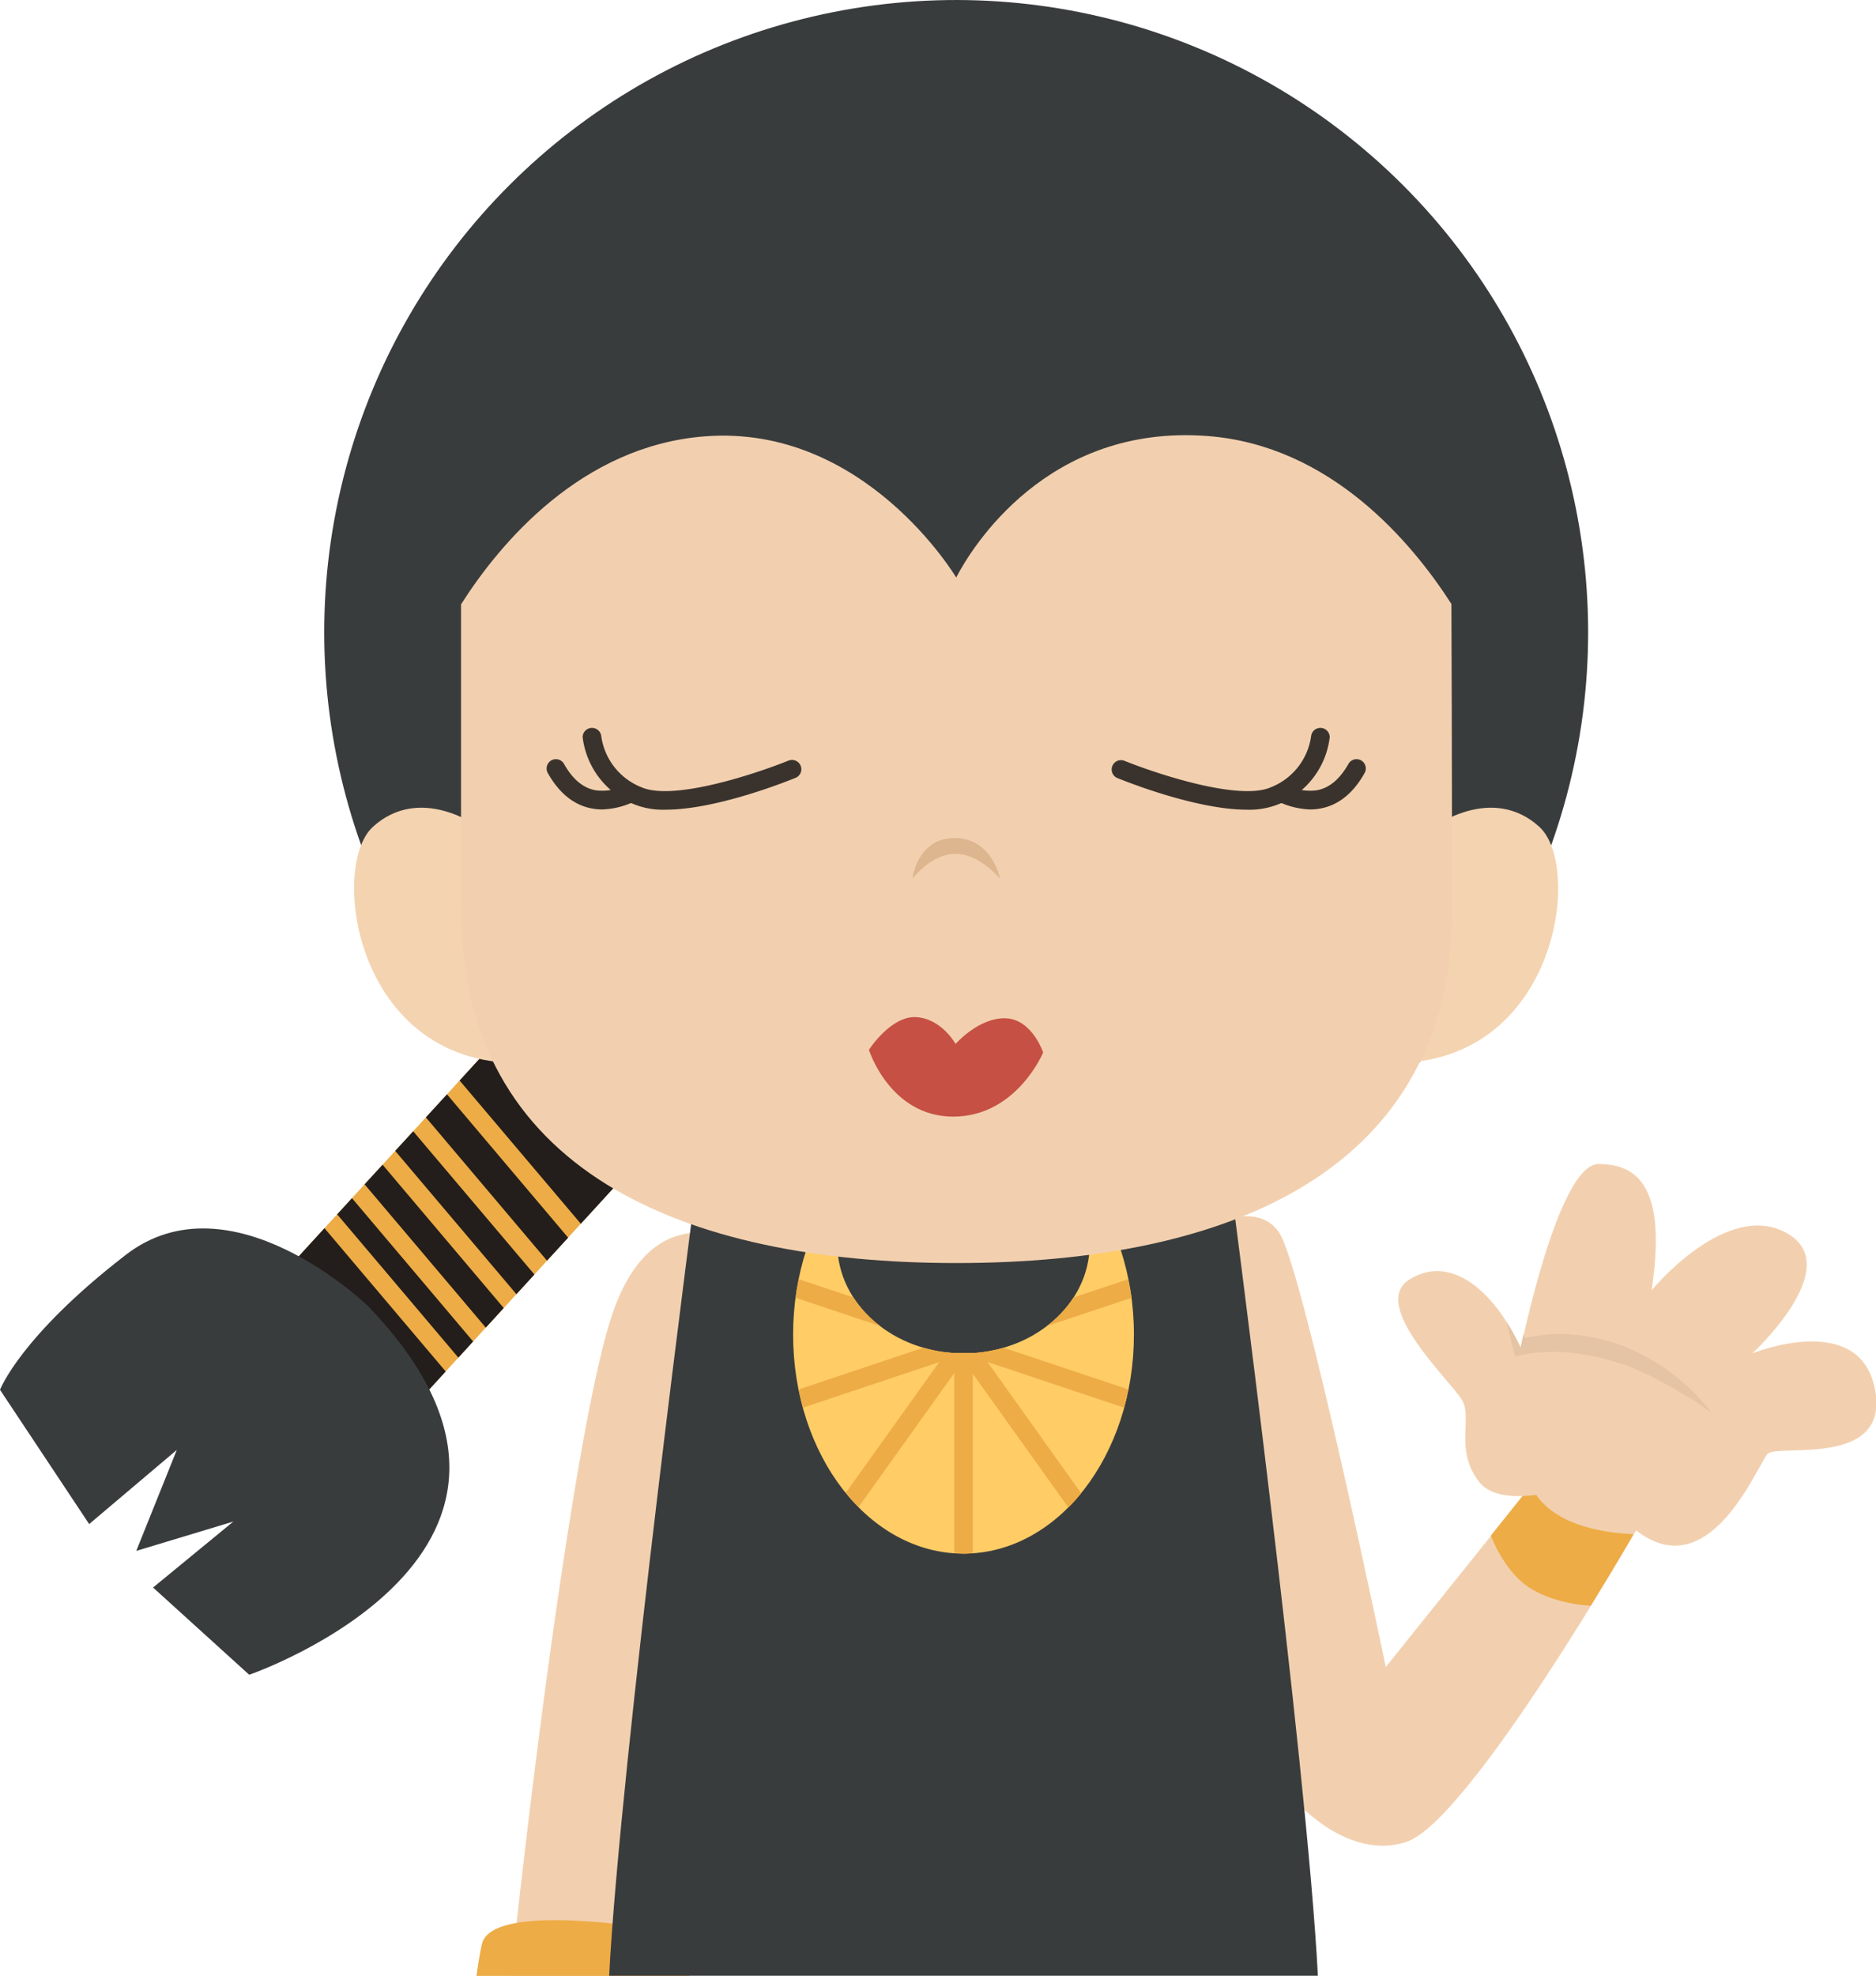 <svg xmlns="http://www.w3.org/2000/svg" viewBox="0 0 246.99 260.02"><defs><style>.cls-1{fill:#f2d0af;}.cls-2{fill:#edac45;}.cls-3{fill:#e5c4a5;}.cls-4{fill:#393c3d;}.cls-5{fill:#fc6;}.cls-6{fill:#231e1b;}.cls-7{fill:#f4d3b0;}.cls-8{fill:#3a332d;}.cls-9{fill:#c65044;}.cls-10{fill:#ddb58e;}</style></defs><title>资源 234</title><g id="图层_2" data-name="图层 2"><g id="Layer_1" data-name="Layer 1"><path class="cls-1" d="M157.09,162.27s8.16-5,11.36,0,14,57.1,14,57.1L202,195l9.19-2,4.29,8.27s-22.06,38.44-30.33,41.12-17.76-5.9-22.66-18.46S157.09,162.27,157.09,162.27Z"/><path class="cls-2" d="M209.43,211.3c2.75-4.47,4.83-8,5.64-9.41-5.75-.25-11.49-1.92-13.51-6.41l-5.27,6.59c0,.07,1.65,4.47,4.77,6.66C204.46,211.12,209.38,211.31,209.43,211.3Z"/><path class="cls-1" d="M209.09,195s-11.09,4.23-14.36,0-.82-8.32-2.25-10.77-12.25-12.49-6.94-15.84,11,1.16,14.7,9c0,0,4.9-24.21,10.21-24.21s9,3.21,7,16.61c0,0,9.8-11.94,17.76-7.54s-4.49,15.84-4.49,15.84,14.09-5.71,16.13,4.7-12.66,7.2-14.09,8.5c-.94.86-4.48,9.84-10.13,11.75-2.89,1-6.34.09-10.29-4.69C212.29,198.31,211.17,193,209.09,195Z"/><path class="cls-3" d="M225.36,185.91c-.73-.9-1.51-1.78-2.31-2.64a31.2,31.2,0,0,0-2.65-2.34,24.57,24.57,0,0,0-3-2,26.73,26.73,0,0,0-3.21-1.61,25.51,25.51,0,0,0-3.44-1.1,18.83,18.83,0,0,0-3.58-.58,19.25,19.25,0,0,0-3.64,0c-.61.07-1.21.14-1.81.26-.32.06-.62.12-.93.2l-.21-.55c-.25,1.11-.39,1.78-.39,1.78a29.19,29.19,0,0,0-1.79-3.29c.27,1.2.54,2.4.83,3.59l.22.86,1.06-.21c.45-.08,1-.2,1.54-.25s1.09-.09,1.63-.11a25.68,25.68,0,0,1,3.28.11,15,15,0,0,1,1.62.23,12.5,12.5,0,0,1,1.62.3c1.08.2,2.12.59,3.18.89s2.09.76,3.09,1.26a32.7,32.7,0,0,1,3,1.51c1,.51,1.92,1.18,2.94,1.73S224.36,185.3,225.36,185.91Z"/><path class="cls-1" d="M80.59,173c-4.24,12.52-10,55.5-13.33,87H90l12.2-93.85S87.12,153.7,80.59,173Z"/><path class="cls-2" d="M63.44,255.85c-.24,1.07-.48,2.51-.71,4.17H90.8l.2-5.39S64.87,249.52,63.44,255.85Z"/><path class="cls-4" d="M91.81,154.77S81.62,232.26,80.2,260h93.31c-1.42-27.76-11.61-105.25-11.61-105.25H91.81Z"/><path class="cls-5" d="M126.85,146.79c-12.39,0-22.43,12.91-22.43,28.83s10,28.83,22.43,28.83,22.44-12.91,22.44-28.83S139.24,146.79,126.85,146.79Zm0,31.31c-9.17,0-16.61-6.44-16.61-14.39s7.44-14.4,16.61-14.4,16.62,6.45,16.62,14.4S136,178.1,126.85,178.1Z"/><path class="cls-2" d="M128.08,204.37V178.05c-.41,0-.81,0-1.23,0s-.82,0-1.22,0v26.32c.41,0,.81.08,1.22.08S127.67,204.39,128.08,204.37Z"/><path class="cls-2" d="M129.13,178a19,19,0,0,1-2.28.15l-.65,0,14.46,20.23a23.06,23.06,0,0,0,1.68-1.87Z"/><path class="cls-2" d="M115.89,174.5a14.8,14.8,0,0,1-3.53-3.76l-7.19-2.4c-.16.8-.3,1.61-.41,2.44Z"/><path class="cls-2" d="M148.55,182.84l-16.42-5.49a19,19,0,0,1-5.28.75h-.22L148,185.24Q148.31,184.05,148.55,182.84Z"/><path class="cls-2" d="M126.85,178.1a18.81,18.81,0,0,1-2.27-.15l-13.21,18.49a25,25,0,0,0,1.67,1.87l14.46-20.23Z"/><path class="cls-2" d="M148.54,168.34l-7.2,2.4a14.94,14.94,0,0,1-3.52,3.76L149,170.78C148.84,170,148.7,169.14,148.54,168.34Z"/><path class="cls-2" d="M105.72,185.24l21.36-7.14h-.23a19,19,0,0,1-5.27-.75l-16.42,5.49C105.32,183.65,105.51,184.45,105.72,185.24Z"/><rect class="cls-2" x="31.66" y="143.46" width="66.16" height="24.5" transform="translate(-93.84 98.34) rotate(-47.53)"/><polygon class="cls-6" points="42.72 161.62 33.37 171.84 51.44 188.39 58.68 180.48 42.72 161.62"/><polygon class="cls-6" points="46.34 157.67 44.39 159.8 60.35 178.66 62.29 176.53 46.34 157.67"/><polygon class="cls-6" points="50.37 153.27 48 155.85 63.96 174.71 66.32 172.13 50.37 153.27"/><polygon class="cls-6" points="54.4 148.87 52.03 151.45 67.99 170.31 70.36 167.72 54.4 148.87"/><polygon class="cls-6" points="58.85 144.01 56.07 147.04 72.02 165.9 74.8 162.87 58.85 144.01"/><polygon class="cls-6" points="76.47 161.04 96.11 139.59 78.04 123.04 60.51 142.19 76.47 161.04"/><circle class="cls-4" cx="125.89" cy="83.2" r="83.2" transform="translate(-21.96 113.39) rotate(-45)"/><path class="cls-7" d="M63,108.82s-7.68-5.69-13.92,0c-6,5.48-2,33.9,22.86,30.85Z"/><path class="cls-7" d="M188.77,108.82s7.68-5.69,13.91,0c6,5.48,2,33.9-22.86,30.85Z"/><path class="cls-4" d="M48.44,171.86s-18-17.44-31.89-6.72S0,182.89,0,182.89l11.74,17.67,11.54-9.76-5.34,13.29,12.78-3.86-10.57,8.68,12.66,11.48S79.64,204.3,48.44,171.86Z"/><path class="cls-1" d="M159,57.38C137.89,55.76,127.9,72.1,125.89,76c0,0-12-20.2-33.08-18.58-16.27,1.25-27,14.07-32.11,22.11,0,17.94,0,39.66,0,40.2,0,34.28,29.21,46.48,65.23,46.48s65.24-12.2,65.24-46.48c0-.71,0-21.48-.08-40.25C185.89,71.39,175.22,58.63,159,57.38Z"/><path class="cls-8" d="M164.16,106.55c-6.65,0-15.86-3.68-17.12-4.19a1.23,1.23,0,0,1,.93-2.27c4,1.62,15.16,5.4,19.4,3.49a8.48,8.48,0,0,0,5.25-6.72,1.23,1.23,0,0,1,2.45.15,10.9,10.9,0,0,1-6.69,8.8A10.31,10.31,0,0,1,164.16,106.55Z"/><path class="cls-8" d="M179.2,100.06a1.23,1.23,0,0,0-1.67.47c-1.13,2-2.52,3.17-4.14,3.46a6.31,6.31,0,0,1-3.5-.49c-.92.43-1.82.89-2.71,1.37a10.64,10.64,0,0,0,5.33,1.65,7.23,7.23,0,0,0,1.3-.12c2.38-.42,4.35-2,5.85-4.67A1.23,1.23,0,0,0,179.2,100.06Z"/><path class="cls-8" d="M87.62,106.55c6.66,0,15.87-3.68,17.12-4.19a1.22,1.22,0,0,0,.67-1.6,1.24,1.24,0,0,0-1.6-.67c-4,1.62-15.15,5.4-19.4,3.49a8.48,8.48,0,0,1-5.25-6.72,1.23,1.23,0,0,0-2.45.15,10.94,10.94,0,0,0,6.7,8.8A10.26,10.26,0,0,0,87.62,106.55Z"/><path class="cls-8" d="M72.59,100.06a1.23,1.23,0,0,1,1.67.47c1.12,2,2.51,3.17,4.13,3.46a6.36,6.36,0,0,0,3.51-.49c.91.43,1.82.89,2.7,1.37a10.57,10.57,0,0,1-5.33,1.65,7.31,7.31,0,0,1-1.3-.12c-2.38-.42-4.34-2-5.85-4.67A1.23,1.23,0,0,1,72.59,100.06Z"/><path class="cls-9" d="M114.4,138.15s2.89-4.51,6.24-4.3,5.17,3.53,5.17,3.53,3-3.45,6.53-3.38,5,4.5,5,4.5-3.5,8.44-11.84,8.44S114.4,138.15,114.4,138.15Z"/><path class="cls-10" d="M120.13,115.63s.58-5.33,5.54-5.35,6,5.35,6,5.35-2.71-3.28-5.88-3.28S120.13,115.63,120.13,115.63Z"/></g></g></svg>